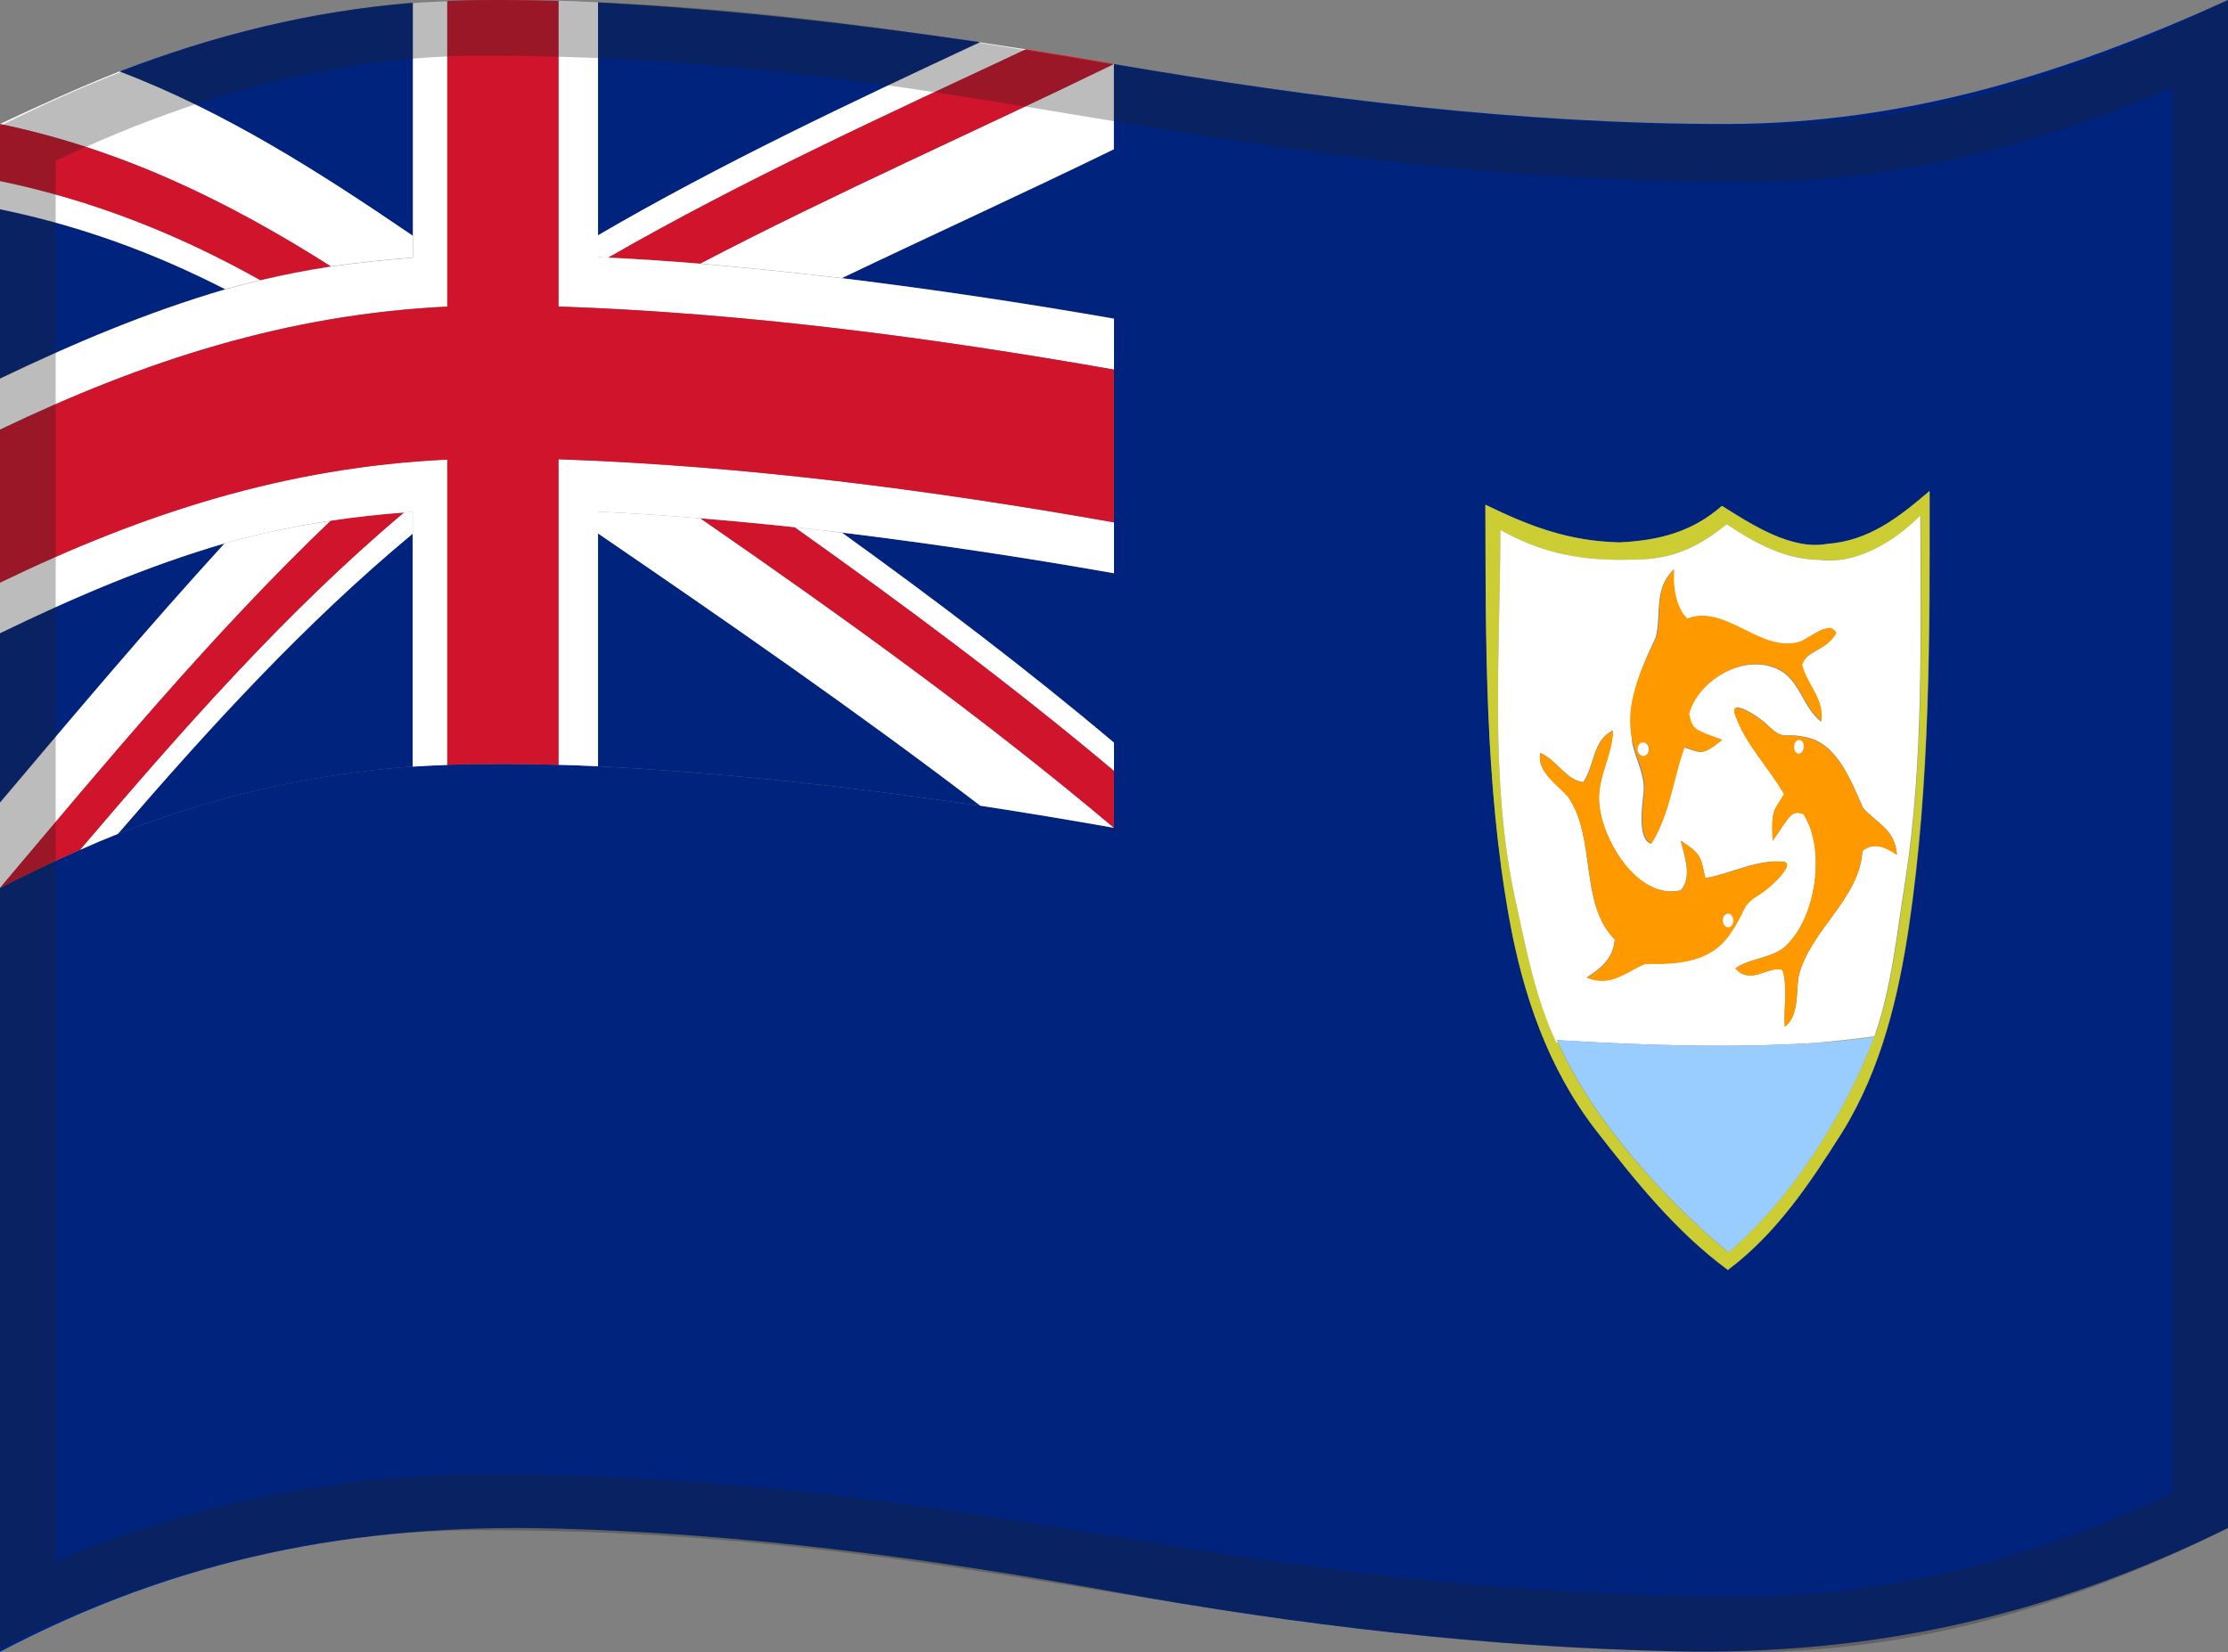 <svg viewBox="0 0 1200 890" xmlns="http://www.w3.org/2000/svg" xmlns:xlink="http://www.w3.org/1999/xlink">
  <rect x="0" y="0" width="1200" height="890" fill="#808080" stroke="none"/>
  <g>
    <path d="M600,34.5c0,15.3,0,30.6,0,46c0,30.4,0,60.8,0,91.2c0,11,0,16.5,0,27.4c0,27.4,0,54.9,0,82.3 c0,11,0,16.5,0,27.4c0,30.4,0,60.8,0,91.2c0,6.1,0,9.2,0,15.4c0,10.2,0,20.4,0,30.6l0,0l0,0c-24-4.3-47.9-8.3-72-11.9 c-68.3-10.1-136.9-17.8-206-21.3c-8.6-0.4-12.9-0.6-21.3-0.8c-20-0.5-39.9-0.7-59.9,0c-7.6,0.3-11.3,0.5-18.6,0.9 C166.9,417,115.1,429,63.5,449.2c-8,3.2-12.1,5-20.4,8.6c-14.6,6.4-28.9,13.3-43.1,20.5c0,137.2,0,274.4,0,411.5 c95.7-50.3,191.1-69.2,298.7-66.4c101.1,2.6,201.9,16,301.3,34.1s200.3,29.7,301.3,32c107,2.4,202.6-19,298.7-66.4 c0-274.4,0-548.7,0-823.1c-87.3,39.7-173.5,66.6-270,66.8C819.6,66.9,708.6,53.1,600,34.5z M992.4,609.7 c-17.4,27.5-35.5,54.6-61.7,74.4c-28.2-20.7-49.8-47.9-71.1-75.3C833.9,575.6,820.4,536,813,495c-13.2-73.2-12.7-149-12.9-223.1 l0,0c24.3,11.8,44.9,19.6,72.2,20.3c21.1-1.1,39-5.6,55.2-19.7c15.5,9.7,37.4,24.1,56.7,20.5c22.6-1.5,38.6-14.2,55.2-28.5 c0.1,77.7,0.3,156.5-11,233.6C1022.6,536.9,1013.3,575.9,992.4,609.7z" fill="#00247D"/>
    <path d="M927.4,272.5c-16.1,14.2-34,18.7-55.2,19.7c-27.3-0.7-47.9-8.5-72.2-20.3l0,0 c0.2,74.1-0.3,149.9,12.9,223.1c7.4,41,20.9,80.5,46.6,113.8c21.4,27.5,43,54.5,71.1,75.3c26.3-19.6,44.4-46.9,61.7-74.4 c20.9-33.8,30.2-72.9,35.9-111.8c11.3-77,11.1-155.8,11-233.4c-16.6,14.2-32.6,26.8-55.2,28.5 C964.8,296.6,942.9,282.3,927.4,272.5z M1034.5,277.7c0,65.2,1.9,132.6-8.2,197.2c-4.4,28-7.1,56.5-16.5,83.3 c-10.5,1.6-21.1,2.6-31.7,3.6c10.4-0.7,20.9-1.8,31.3-3.2c-15.6,41.1-44.6,87.4-78.6,116c-34.8-29-73.1-71.3-91.6-112.9 c-0.4,0-0.6,0-1-0.1c-11.2-24.2-16.2-50.4-21.9-76.3c-14.3-64.6-8.2-134.2-8.2-199.8l0,0c23.2,12.9,44.3,16.8,70.6,16 c21.2,0.1,35.1-6.1,51.3-19.1c15.3,10.2,31.3,19,50.1,19.1C1000.5,304.2,1020.8,291.5,1034.5,277.7z" fill="#CCCC33"/>
    <path d="M930,282.4c-16.1,13-30,19.2-51.3,19.1c-26.3,0.7-47.4-3.1-70.6-16l0,0c0,65.6-6.1,135.2,8.2,199.8 c5.7,25.9,10.6,52.2,21.9,76.3c0.4,0,0.6,0,1,0.1c-0.2-0.4-0.4-1-0.6-1.4l0,0l0,0c46.4,2.8,92.9,4.4,139.3,1.5 c10.6-1,21.2-2.1,31.7-3.6c9.4-26.8,12-55.4,16.5-83.3c10.1-64.6,8.2-132,8.2-197.2c-13.6,13.7-33.9,26.5-54.2,23.9 C961.3,301.4,945.3,292.6,930,282.4z M886,519.1c-11,4.6-18.3,12.6-31.4,7.4c8.7-5.4,14.4-11.1,15.1-20.5 c-19.4-19.3-9.7-55-25.4-77.1c-5.8-6.5-16.6-13.4-14.8-23.3c8.9,3.5,13.6,14.5,23.2,15.7c6.3-9,4.9-22.5,16-27.8 c-0.4,13.3-8.1,24.6-7.5,37.6c0.6,19.8,20.4,54,44,48.5c6.5-7.1,1.9-18.8,0-26.8c11.9,7.9,10.5,8.8,13.3,20.2 c14-2.4,27.8-10.3,42.3-8.8l0,0c6.5,1.1-8,14.9-14.2,18.2c-9.3,6-5.6,7.3-15,20.6C921,518.7,903.1,519.3,886,519.1z M1003.5,435.2 c7.7,8.7,17.1,11.3,18.2,25.2c-7-4.8-12.7-6.8-18.6-2c-1.4,26-28.7,43-34.4,67.9c-1.2,8.2,0.1,21.5-7.4,26.7 c-0.7-9.2,1.7-21.6-1.2-30.5c-7.6-2.6-17.1,8.5-25.4-0.9c8.3-5.8,20.5-5.3,27.6-12.5c16.1-15.5,21.2-52.1,9-70.7 c-6.3-1.8-6.5-0.2-16.5,14.5c-0.8-16.7,0.4-15.8,6.2-25.1c-8.5-14.7-21.2-27-26.6-43.4l0,0c-2.6-8.5,13.5,1.7,18.7,7.2 c8.3,7.5,7.5,2.7,20,5.6C989.8,400.6,997.4,421.7,1003.5,435.2z M988.8,341.2c-5.6,9.9-16.1,9-18.4,17.2 c2.9,10.9,12.1,18.1,10.3,30.3c-9-7.4-10.8-19.2-19.8-26.2c-18.3-12.6-46,2.6-51.5,22.2c1.8,8.9,3.1,8.5,17.9,14 c-11,8.8-11,6.8-20.3,3.9c-6.4,17.2-7.9,36.2-17.8,51.9l0,0c-6.8-2.2-5.1-17.6-4.2-25.9c1.7-9.9-3.7-18.6-5.8-27.9 c-2.9-21.8,3.3-38,12.6-57.4c3.1-13-1.3-25.8,9.6-36.5c-0.8,8.2,0.7,20.4,7,26.6c21.1-8,39,18.6,60.4,12.6 C974.1,344.3,985.3,333.7,988.8,341.2z" fill="#FFFFFF"/>
    <line fill="none" x1="838.8" x2="838.8" y1="560.3" y2="560.3"/>
    <path d="M839.3,561.7c18.5,41.5,56.8,83.9,91.6,112.9c34-28.5,62.9-74.9,78.6-116c-10.4,1.4-20.9,2.5-31.3,3.2 c-46.5,2.9-92.9,1.3-139.3-1.5C839,560.8,839.2,561.2,839.3,561.7z" fill="#99CCFF"/>
    <path d="M953,391.7c-5.2-5.3-21.4-15.5-18.7-7.2l0,0c5.5,16.4,18.2,28.6,26.6,43.4c-5.8,9.3-6.9,8.4-6.2,25.1 c10.1-14.8,10.2-16.3,16.5-14.5c12.2,18.7,7.1,55.2-9,70.7c-7.1,7.2-19.2,6.7-27.6,12.5c8.3,9.4,17.8-1.7,25.4,0.9 c3,8.9,0.6,21.3,1.2,30.5c7.6-5.1,6.2-18.5,7.4-26.7c5.7-24.9,33-41.9,34.4-67.9c5.8-4.7,11.6-2.7,18.6,2 c-1-13.8-10.4-16.6-18.2-25.2c-6.1-13.6-13.7-34.6-30.6-37.9C960.4,394.4,961.2,399.1,953,391.7z M969,406 c-1.5,0.1-2.6-1.5-2.6-3.6s1.2-3.8,2.6-3.8c1.4-0.1,2.6,1.5,2.6,3.5C971.6,404.2,970.4,405.9,969,406z" fill="#FF9900"/>
    <path d="M908.8,333.2c-6.4-6.1-7.9-18.5-7-26.6c-11,10.7-6.6,23.5-9.6,36.5c-8.5,17.7-18.1,37.3-12.6,57.4 c2.2,9.4,7.6,18,5.8,27.9c-0.9,8.3-2.6,23.7,4.2,25.9l0,0c9.9-15.8,11.6-34.7,17.8-51.9c9.3,3.1,9.2,4.9,20.3-3.9 c-14.8-5.5-16.1-5.1-17.9-14c5.4-19.5,33.1-34.8,51.4-22.2c8.9,7,10.8,18.8,19.8,26.2c1.7-12.2-7.5-19.3-10.3-30.3 c2.3-8.4,12.7-7.3,18.4-17.2c-3.5-7.5-14.7,3.1-19.7,4.7C947.9,351.8,929.9,325.3,908.8,333.2z M886.5,406.9 c-1.5,0.9-3.3,0.2-4.1-1.7c-0.8-1.8-0.2-4,1.3-4.9s3.3-0.2,4.1,1.7C888.6,403.8,887.9,405.9,886.5,406.9z" fill="#FF9900"/>
    <path d="M946.7,482.5c6.2-3.4,20.7-17.1,14.2-18.2l0,0c-14.5-1.5-28.4,6.5-42.3,8.8c-2.9-11.4-1.4-12.3-13.3-20.2 c1.9,7.9,6.5,19.7,0,26.8c-23.6,5.4-43.4-28.7-44-48.5c-0.5-13,7.2-24.3,7.5-37.6c-11,5.3-9.6,18.9-16,27.9 c-9.6-1.2-14.2-12.2-23.2-15.7c-1.7,10,9,16.9,14.8,23.3c15.7,22.1,6.1,57.8,25.4,77.1c-0.8,9.4-6.4,15.1-15.1,20.5 c13,5.2,20.4-2.7,31.4-7.4c17,0.2,34.9-0.4,45.6-15.9C941.1,489.8,937.4,488.5,946.7,482.5z M933.1,497.8 c-0.8,1.8-2.5,2.3-3.9,1.2c-1.3-1.1-1.8-3.3-1-5.1c0.8-1.8,2.5-2.3,3.9-1.2C933.5,493.7,933.9,496,933.1,497.8z" fill="#FF9900"/>
    <path d="M968.9,398.6c-1.5,0.1-2.6,1.8-2.6,3.8c0,2.1,1.2,3.6,2.6,3.6c1.4-0.1,2.6-1.8,2.6-3.9 C971.6,400.1,970.4,398.5,968.9,398.6z" fill="#FFFFFF"/>
    <path d="M883.6,400.3c-1.5,0.9-2,3.1-1.3,4.9c0.8,1.8,2.6,2.6,4.1,1.7s2-3.1,1.3-4.9 C887,400.2,885.1,399.4,883.6,400.3z" fill="#FFFFFF"/>
    <path d="M932.2,492.7c-1.3-1.1-3.1-0.5-3.9,1.2c-0.8,1.8-0.4,4,1,5.1c1.3,1.1,3.1,0.5,3.9-1.2 C933.9,496,933.5,493.7,932.2,492.7z" fill="#FFFFFF"/>
    <path d="M322,126.8C388.5,88,458.2,55.3,527.8,22.7C459.5,12.7,391,4.9,322,1.3C322,43.1,322,85,322,126.8z" fill="#00247D"/>
    <path d="M0,112.7c0,30.4,0,60.8,0,91.2c39.4-18.9,79.3-35.8,121.3-48.1C82.4,135.9,42.8,121.6,0,112.7z" fill="#00247D"/>
    <path d="M600,400c0-30.4,0-60.8,0-91.2c-48.6-8.6-97.5-15.9-146.5-21.9C503.6,323,552.8,360.3,600,400z" fill="#00247D"/>
    <path d="M600,171.6c0-30.4,0-60.8,0-91.2c-48.6,23.7-97.8,46.1-146.5,69.4C502.5,155.8,551.3,163.1,600,171.6z" fill="#00247D"/>
    <path d="M0,341.1c0,30.4,0,60.8,0,91.2c39.8-47,79.4-94.2,121-139.6C79,305,39.3,322,0,341.1z" fill="#00247D"/>
    <path d="M322,412.8c69,3.5,137.6,11.2,206,21.3c-67-51.2-136.4-99.2-206-146.8C322,329.1,322,370.9,322,412.8z" fill="#00247D"/>
    <path d="M222.4,127c0-41.8,0-83.6,0-125.5c-55.1,4.5-106.5,17.2-158,37C121.5,60.3,172.1,92.8,222.4,127z" fill="#00247D"/>
    <path d="M63.5,449.2c51.7-20.2,103.4-32.1,158.7-36.3c0-41.8,0-83.6,0-125.5C163.9,336,113,391.8,63.5,449.2z" fill="#00247D"/>
    <path d="M322,126.8c0,4.7,0,7,0,11.7c2.3,0.1,3.4,0.2,5.7,0.3C400.4,97,476.6,62.2,552.5,26.6 c-9.8-1.5-14.7-2.3-24.7-3.8C458.2,55.3,388.5,88,322,126.8z" fill="#FFFFFF"/>
    <path d="M322,275.6c0,4.7,0,7,0,11.7c69.6,47.6,139,95.6,206,146.7c24.1,3.7,48,7.7,72,11.9l0,0 C529,386.1,453.5,332,377.2,279.2C358.8,277.7,340.4,276.5,322,275.6z" fill="#FFFFFF"/>
    <path d="M427.9,284c58.9,41.8,116.8,84.8,172.1,131.3c0-6.1,0-9.1,0-15.2c-47.2-39.8-96.4-77-146.5-113.1 C443.3,285.7,438.1,285.1,427.9,284z" fill="#FFFFFF"/>
    <path d="M222.3,275.8c-1.9,0.1-2.9,0.2-4.8,0.3C153.1,330.5,97.6,393.8,43.1,457.8c8.3-3.7,12.4-5.4,20.4-8.6 C113,391.8,163.9,336,222.3,287.5C222.3,282.8,222.3,280.5,222.3,275.8z" fill="#FFFFFF"/>
    <path d="M377.1,142c25.5,2.2,50.9,4.8,76.3,7.8c48.7-23.3,97.9-45.7,146.5-69.4c0-15.3,0-30.6,0-46l0,0 C525.8,70.6,450.3,103.8,377.1,142z" fill="#FFFFFF"/>
    <path d="M121,292.7C79.4,338.2,39.8,385.3,0,432.4c0,15.3,0,30.6,0,46C57.2,410.6,113.9,342,178.1,280.6 C158.8,283.4,139.7,287.4,121,292.7z" fill="#FFFFFF"/>
    <path d="M178.2,143.5c14.7-2.1,29.3-3.6,44.1-4.8c0-4.7,0-7,0-11.7C172,92.7,121.4,60.3,64.3,38.5 C42.6,47.1,21.2,56.8,0,66.8C65.2,80.4,122.3,108,178.2,143.5z" fill="#FFFFFF"/>
    <path d="M140.2,150.9C95.7,126,50.1,107.9,0,97.5c0,6.1,0,9.1,0,15.2c42.8,8.8,82.4,23.2,121.3,43.1 C128.9,153.7,132.7,152.7,140.2,150.9z" fill="#FFFFFF"/>
    <path d="M178.2,143.5C122.3,108,65.2,80.4,0,66.8l0,0C0,77,0,87.3,0,97.5c50.1,10.4,95.7,28.5,140.2,53.4 C152.8,147.9,165.5,145.4,178.2,143.5z" fill="#CF142B"/>
    <path d="M377.2,279.2C453.5,332,529,386.1,600,446l0,0c0-10.2,0-20.5,0-30.7c-55.3-46.5-113.2-89.5-172.1-131.3 C411,282.2,394.1,280.6,377.2,279.2z" fill="#CF142B"/>
    <path d="M217.5,276.1c-13.2,1-26.3,2.4-39.4,4.4C113.9,341.9,57.2,410.5,0,478.3c14.2-7.2,28.5-14.1,43.1-20.5 C97.6,393.8,153.1,330.5,217.5,276.1z" fill="#CF142B"/>
    <path d="M327.7,138.7c16.5,0.9,32.9,1.9,49.4,3.3C450.3,103.8,525.8,70.6,600,34.5l0,0l0,0 c-15.8-2.8-31.6-5.4-47.5-7.9C476.7,62.1,400.4,96.9,327.7,138.7z" fill="#CF142B"/>
    <path d="M240.9,0.6c-7.5,0.3-11.2,0.5-18.5,1c0,41.8,0,83.6,0,125.5c0,4.7,0,7,0,11.7c-14.8,1.2-29.4,2.7-44.1,4.8 c-12.8,2-25.4,4.4-38,7.4c-7.6,1.8-11.3,2.8-18.9,4.9C79.3,168.2,39.4,185.1,0,204c0,11,0,16.5,0,27.4 c77.7-37.2,154.5-62.1,240.9-66.3C240.9,110.3,240.9,55.4,240.9,0.6z" fill="#FFFFFF"/>
    <path d="M300.8,165.1c100.4,3.5,200.3,16.6,299.2,34c0-11,0-16.5,0-27.4c-48.7-8.5-97.5-15.8-146.5-21.8 c-25.4-3-50.8-5.6-76.3-7.8c-16.4-1.4-32.9-2.5-49.4-3.3c-2.3-0.1-3.4-0.2-5.7-0.3c0-4.7,0-7,0-11.7c0-41.8,0-83.7,0-125.5 c-8.6-0.4-12.9-0.6-21.3-0.8C300.8,55.3,300.8,110.2,300.8,165.1z" fill="#FFFFFF"/>
    <path d="M178.1,280.5c13.1-2,26.2-3.4,39.4-4.4c1.9-0.1,2.9-0.2,4.8-0.3c0,4.7,0,7,0,11.7c0,41.8,0,83.6,0,125.5 c7.3-0.5,11-0.6,18.6-0.9c0-54.9,0-109.7,0-164.6c-86.5,4-163.3,28.6-240.9,66.2c0,11,0,16.5,0,27.4C39.3,322,79,305,121,292.7 C139.7,287.4,158.8,283.4,178.1,280.5z" fill="#FFFFFF"/>
    <path d="M300.8,412c8.4,0.2,12.7,0.4,21.3,0.8c0-41.8,0-83.7,0-125.5c0-4.7,0-7,0-11.7c18.4,0.9,36.8,2.1,55.1,3.6 c16.9,1.4,33.8,3,50.7,4.8c10.2,1.1,15.4,1.7,25.6,2.9c49,6,97.8,13.3,146.5,21.9c0-11,0-16.5,0-27.4 c-98.9-17.5-198.8-30.5-299.2-34C300.8,302.3,300.8,357.1,300.8,412z" fill="#FFFFFF"/>
    <path d="M240.9,412c20-0.7,39.9-0.5,59.9,0c0-54.9,0-109.7,0-164.6c100.4,3.5,200.3,16.5,299.2,34 c0-27.4,0-54.9,0-82.3c-98.9-17.4-198.8-30.5-299.2-34c0-54.9,0-109.7,0-164.6C290.5,0.2,280.2,0,270,0c-9.7,0-19.4,0.2-29.1,0.6 c0,54.9,0,109.7,0,164.6c-86.4,4.2-163.2,29-240.9,66.3c0,13.7,0,27.4,0,41.2s0,27.4,0,41.2c77.6-37.6,154.4-62.2,240.9-66.3 C240.9,302.3,240.9,357.2,240.9,412z" fill="#CF142B"/>
  </g>
  <path d="M259.7,30c127.9,0,223.7,15.9,325.2,32.8 C688.7,80,796.1,97.9,941,97.9c44.4,0,90-6.1,135.4-18.1c30.5-8.1,61.9-19,93.6-32.7v757.2c-36.8,17.4-73.5,30.8-109.2,40 C1020.3,854.7,979.7,860,940,860c-140.1,0-243.6-16.8-343.7-33c-98.9-16.1-201.3-32.7-336.6-32.7c-45.7,0-91.1,5.3-135.1,15.8 C93,817.6,61.3,827.9,30,841V86.6C67.1,69,103.8,55.4,139.2,46.1C179.9,35.4,220.4,30,259.7,30 M1200,0 c-89.2,45-174.4,67.9-259,67.9C660.3,67.9,524.3,0,259.7,0C175.2,0,89.1,23,0,67.9c0,242.4,0,577.6,0,820 c89-44.9,175.2-63.6,259.7-63.6c268.9,0,398.5,65.7,680.3,65.7c84.6,0,170.8-22,260-66.9C1200,580.7,1200,242.4,1200,0L1200,0z" enable-background="new " fill="#212121" opacity="0.3"/>
</svg>